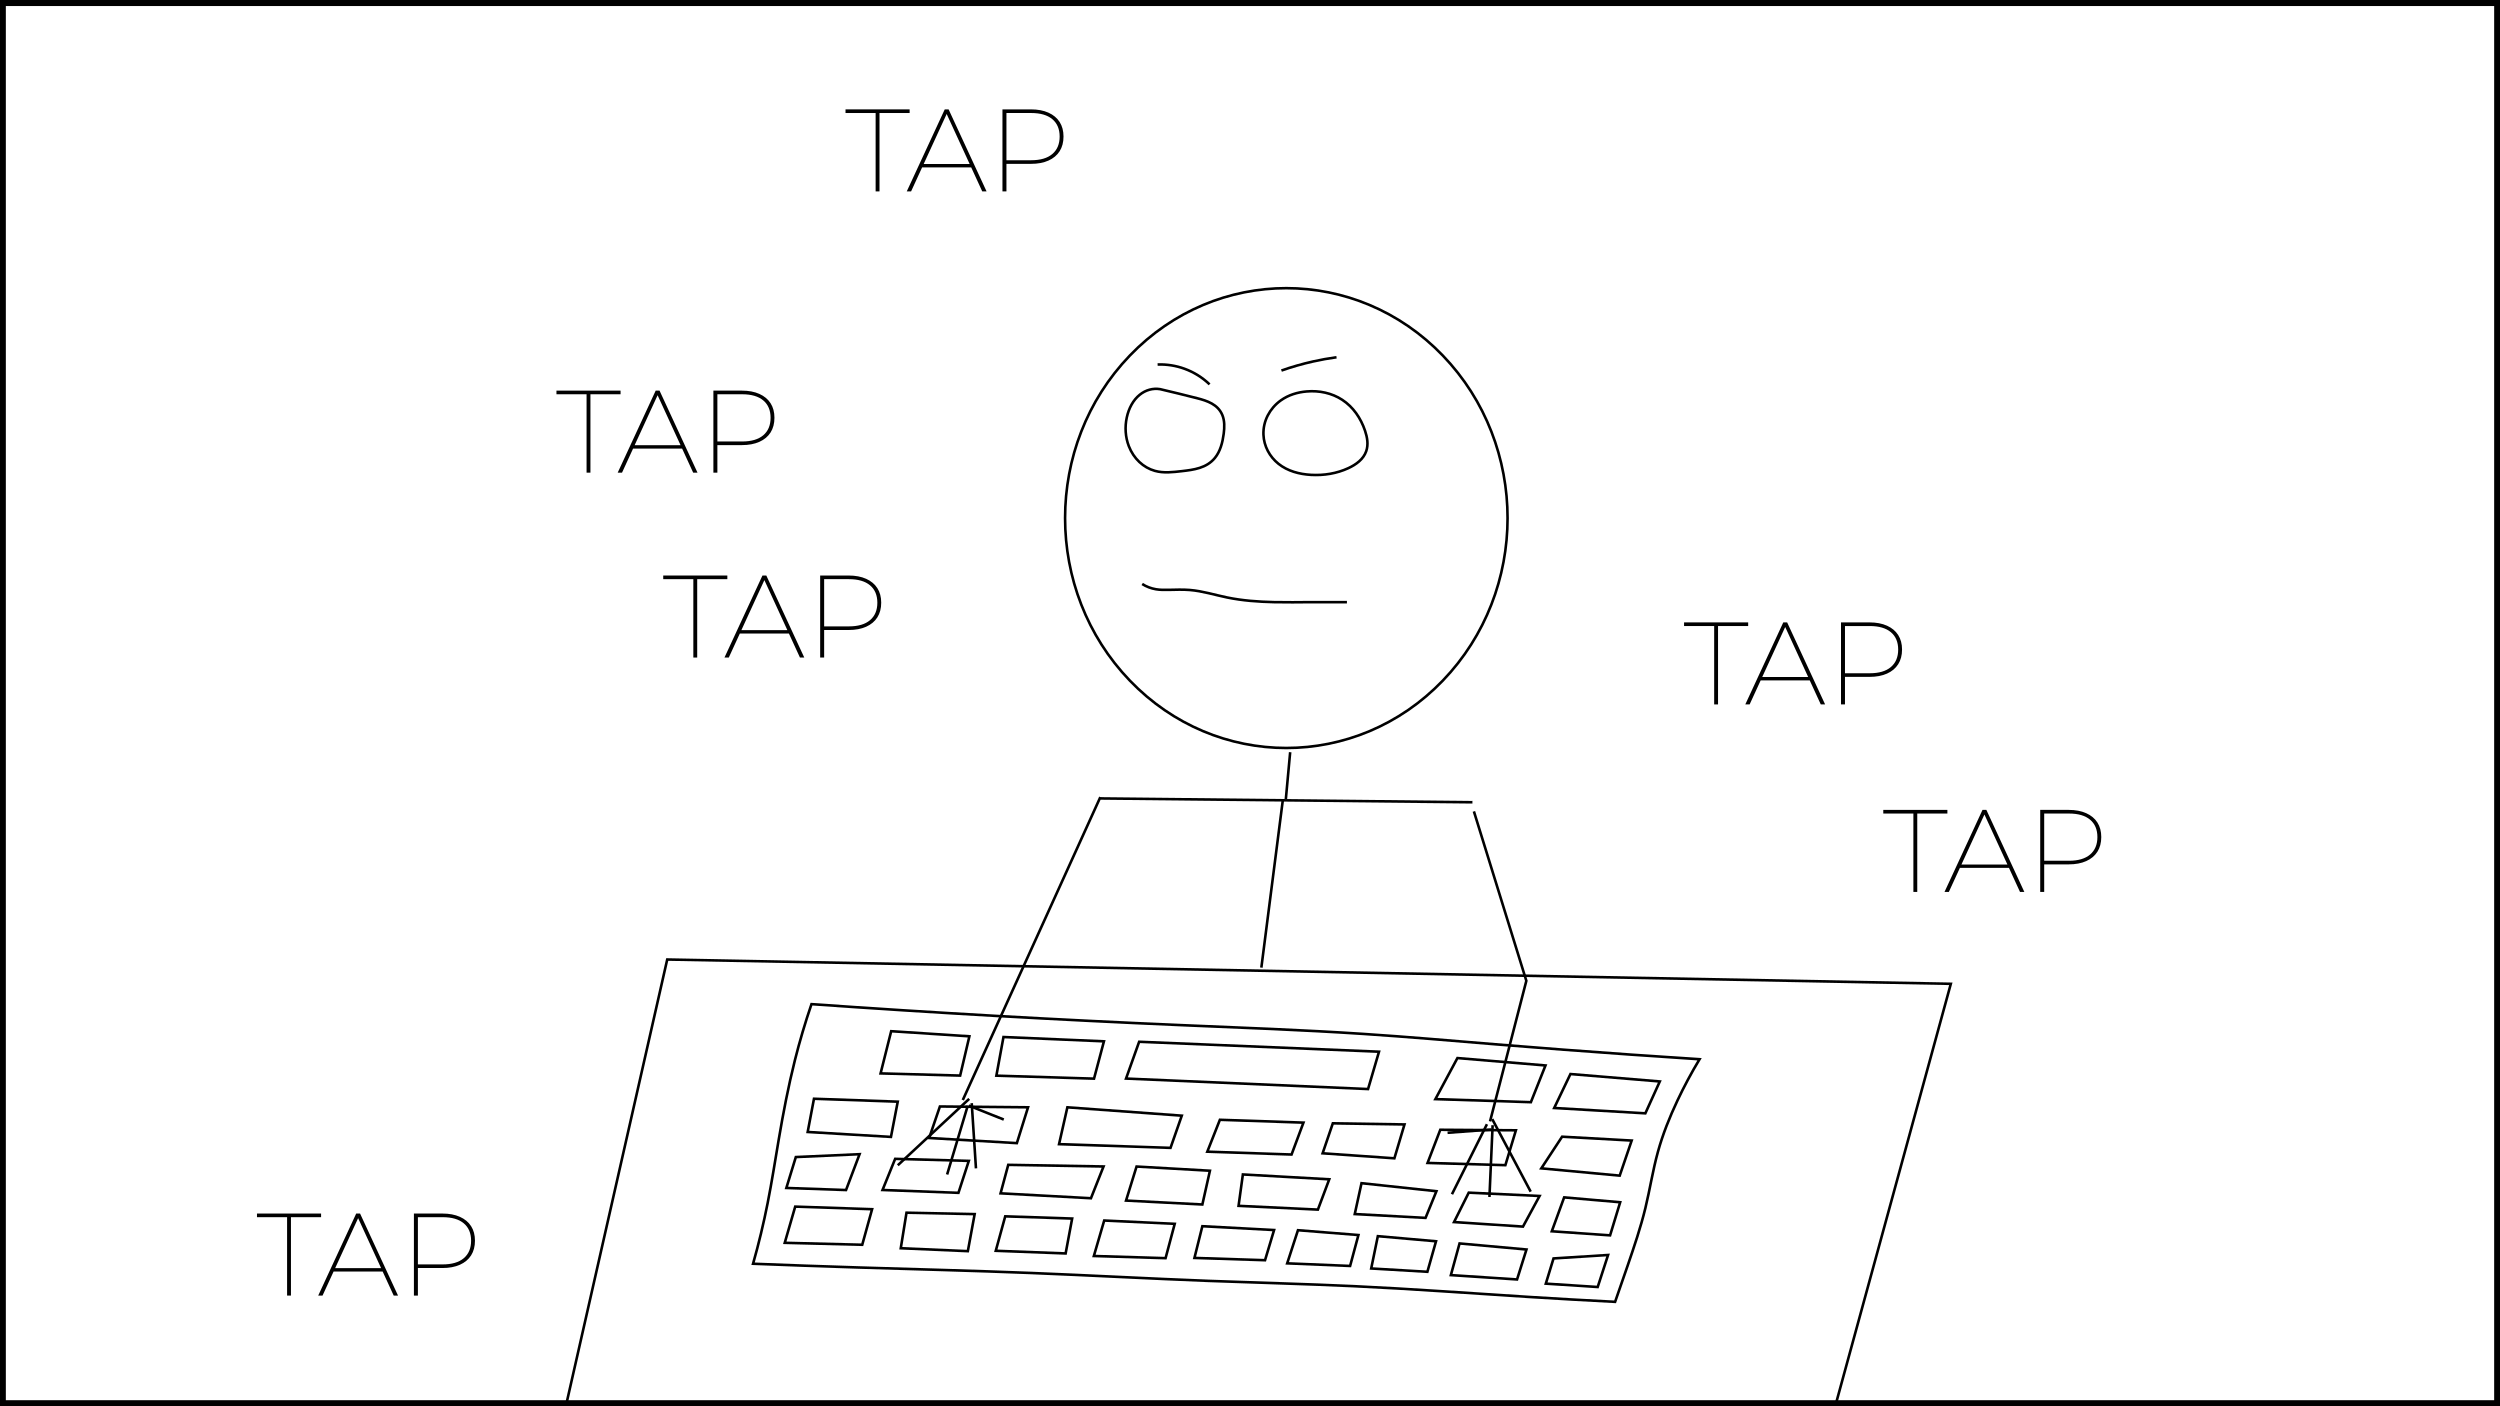 <?xml version="1.0" encoding="UTF-8"?>
<svg xmlns="http://www.w3.org/2000/svg" xmlns:xlink="http://www.w3.org/1999/xlink" width="1920" height="1080" viewBox="0 0 1920 1080">
<defs>
<g>
<g id="glyph-0-0">
<path d="M 23.484 0 L 23.484 -60.203 L 0.359 -60.203 L 0.359 -63 L 49.594 -63 L 49.594 -60.203 L 26.453 -60.203 L 26.453 0 Z M 23.484 0 "/>
</g>
<g id="glyph-0-1">
<path d="M 0.625 0 L 29.797 -63 L 32.766 -63 L 61.922 0 L 58.594 0 L 30.594 -60.938 L 31.953 -60.938 L 3.953 0 Z M 10.703 -18.453 L 11.875 -21.062 L 50.406 -21.062 L 51.562 -18.453 Z M 10.703 -18.453 "/>
</g>
<g id="glyph-0-2">
<path d="M 11.516 0 L 11.516 -63 L 33.391 -63 C 38.609 -63 43.094 -62.156 46.844 -60.469 C 50.594 -58.789 53.457 -56.406 55.438 -53.312 C 57.414 -50.227 58.406 -46.5 58.406 -42.125 C 58.406 -37.738 57.414 -33.984 55.438 -30.859 C 53.457 -27.742 50.594 -25.348 46.844 -23.672 C 43.094 -21.992 38.609 -21.156 33.391 -21.156 L 13.234 -21.156 L 14.578 -22.594 L 14.578 0 Z M 14.578 -22.594 L 13.234 -23.938 L 33.562 -23.938 C 40.645 -23.938 46.062 -25.523 49.812 -28.703 C 53.562 -31.891 55.438 -36.363 55.438 -42.125 C 55.438 -47.883 53.562 -52.336 49.812 -55.484 C 46.062 -58.629 40.645 -60.203 33.562 -60.203 L 13.234 -60.203 L 14.578 -61.656 Z M 14.578 -22.594 "/>
</g>
</g>
<clipPath id="clip-0">
<path clip-rule="nonzero" d="M 575 767 L 1309 767 L 1309 1004 L 575 1004 Z M 575 767 "/>
</clipPath>
<clipPath id="clip-1">
<path clip-rule="nonzero" d="M 1301.238 1003.965 L 575.516 978.621 L 582.879 767.742 L 1308.602 793.086 Z M 1301.238 1003.965 "/>
</clipPath>
<clipPath id="clip-2">
<path clip-rule="nonzero" d="M 1184 959 L 1238 959 L 1238 991 L 1184 991 Z M 1184 959 "/>
</clipPath>
<clipPath id="clip-3">
<path clip-rule="nonzero" d="M 1236.426 990.777 L 1184.758 988.977 L 1185.77 959.969 L 1237.438 961.77 Z M 1236.426 990.777 "/>
</clipPath>
<clipPath id="clip-4">
<path clip-rule="nonzero" d="M 1111 952 L 1175 952 L 1175 985 L 1111 985 Z M 1111 952 "/>
</clipPath>
<clipPath id="clip-5">
<path clip-rule="nonzero" d="M 1173.738 984.953 L 1111.859 982.793 L 1112.914 952.637 L 1174.793 954.797 Z M 1173.738 984.953 "/>
</clipPath>
<clipPath id="clip-6">
<path clip-rule="nonzero" d="M 1050 947 L 1106 947 L 1106 980 L 1050 980 Z M 1050 947 "/>
</clipPath>
<clipPath id="clip-7">
<path clip-rule="nonzero" d="M 1104.223 979.035 L 1050.781 977.168 L 1051.828 947.109 L 1105.273 948.973 Z M 1104.223 979.035 "/>
</clipPath>
<clipPath id="clip-8">
<path clip-rule="nonzero" d="M 986 942 L 1046 942 L 1046 975 L 986 975 Z M 986 942 "/>
</clipPath>
<clipPath id="clip-9">
<path clip-rule="nonzero" d="M 1044.609 974.535 L 986.141 972.492 L 987.188 942.426 L 1045.656 944.469 Z M 1044.609 974.535 "/>
</clipPath>
<clipPath id="clip-10">
<path clip-rule="nonzero" d="M 915 939 L 981 939 L 981 971 L 915 971 Z M 915 939 "/>
</clipPath>
<clipPath id="clip-11">
<path clip-rule="nonzero" d="M 979.895 970.285 L 915.004 968.02 L 916 939.453 L 980.891 941.719 Z M 979.895 970.285 "/>
</clipPath>
<clipPath id="clip-12">
<path clip-rule="nonzero" d="M 837 935 L 905 935 L 905 969 L 837 969 Z M 837 935 "/>
</clipPath>
<clipPath id="clip-13">
<path clip-rule="nonzero" d="M 903.426 968.832 L 837.691 966.539 L 838.793 935.023 L 904.527 937.32 Z M 903.426 968.832 "/>
</clipPath>
<clipPath id="clip-14">
<path clip-rule="nonzero" d="M 762 931 L 826 931 L 826 965 L 762 965 Z M 762 931 "/>
</clipPath>
<clipPath id="clip-15">
<path clip-rule="nonzero" d="M 824.555 964.867 L 762.387 962.695 L 763.465 931.738 L 825.637 933.906 Z M 824.555 964.867 "/>
</clipPath>
<clipPath id="clip-16">
<path clip-rule="nonzero" d="M 689 928 L 751 928 L 751 964 L 689 964 Z M 689 928 "/>
</clipPath>
<clipPath id="clip-17">
<path clip-rule="nonzero" d="M 749.625 963.117 L 689.547 961.02 L 690.688 928.387 L 750.762 930.484 Z M 749.625 963.117 "/>
</clipPath>
<clipPath id="clip-18">
<path clip-rule="nonzero" d="M 600 924 L 673 924 L 673 959 L 600 959 Z M 600 924 "/>
</clipPath>
<clipPath id="clip-19">
<path clip-rule="nonzero" d="M 670.973 958.887 L 600.301 956.418 L 601.422 924.27 L 672.098 926.738 Z M 670.973 958.887 "/>
</clipPath>
<clipPath id="clip-20">
<path clip-rule="nonzero" d="M 1189 917 L 1247 917 L 1247 952 L 1189 952 Z M 1189 917 "/>
</clipPath>
<clipPath id="clip-21">
<path clip-rule="nonzero" d="M 1245.609 951.094 L 1189.27 949.125 L 1190.387 917.176 L 1246.723 919.145 Z M 1245.609 951.094 "/>
</clipPath>
<clipPath id="clip-22">
<path clip-rule="nonzero" d="M 1114 913 L 1186 913 L 1186 945 L 1114 945 Z M 1114 913 "/>
</clipPath>
<clipPath id="clip-23">
<path clip-rule="nonzero" d="M 1184.098 944.551 L 1114.004 942.105 L 1115.004 913.488 L 1185.098 915.938 Z M 1184.098 944.551 "/>
</clipPath>
<clipPath id="clip-24">
<path clip-rule="nonzero" d="M 1038 906 L 1106 906 L 1106 938 L 1038 938 Z M 1038 906 "/>
</clipPath>
<clipPath id="clip-25">
<path clip-rule="nonzero" d="M 1104.762 937.699 L 1038.125 935.371 L 1039.137 906.395 L 1105.773 908.723 Z M 1104.762 937.699 "/>
</clipPath>
<clipPath id="clip-26">
<path clip-rule="nonzero" d="M 948 899 L 1024 899 L 1024 932 L 948 932 Z M 948 899 "/>
</clipPath>
<clipPath id="clip-27">
<path clip-rule="nonzero" d="M 1022.352 931.344 L 948.98 928.785 L 949.996 899.801 L 1023.363 902.363 Z M 1022.352 931.344 "/>
</clipPath>
<clipPath id="clip-28">
<path clip-rule="nonzero" d="M 862 893 L 932 893 L 932 928 L 862 928 Z M 862 893 "/>
</clipPath>
<clipPath id="clip-29">
<path clip-rule="nonzero" d="M 930.438 927.312 L 862.371 924.938 L 863.465 893.551 L 931.535 895.93 Z M 930.438 927.312 "/>
</clipPath>
<clipPath id="clip-30">
<path clip-rule="nonzero" d="M 766 891 L 851 891 L 851 923 L 766 923 Z M 766 891 "/>
</clipPath>
<clipPath id="clip-31">
<path clip-rule="nonzero" d="M 849.012 922.656 L 766.039 919.758 L 767.043 891.008 L 850.016 893.906 Z M 849.012 922.656 "/>
</clipPath>
<clipPath id="clip-32">
<path clip-rule="nonzero" d="M 675 887 L 747 887 L 747 919 L 675 919 Z M 675 887 "/>
</clipPath>
<clipPath id="clip-33">
<path clip-rule="nonzero" d="M 745.438 918.434 L 675.25 915.984 L 676.254 887.172 L 746.441 889.621 Z M 745.438 918.434 "/>
</clipPath>
<clipPath id="clip-34">
<path clip-rule="nonzero" d="M 601 882 L 663 882 L 663 917 L 601 917 Z M 601 882 "/>
</clipPath>
<clipPath id="clip-35">
<path clip-rule="nonzero" d="M 661.535 916.371 L 601.523 914.277 L 602.641 882.27 L 662.652 884.367 Z M 661.535 916.371 "/>
</clipPath>
<clipPath id="clip-36">
<path clip-rule="nonzero" d="M 862 797 L 1062 797 L 1062 839 L 862 839 Z M 862 797 "/>
</clipPath>
<clipPath id="clip-37">
<path clip-rule="nonzero" d="M 1060.277 838.738 L 862.234 831.82 L 863.43 797.684 L 1061.469 804.602 Z M 1060.277 838.738 "/>
</clipPath>
<clipPath id="clip-38">
<path clip-rule="nonzero" d="M 1180 870 L 1256 870 L 1256 906 L 1180 906 Z M 1180 870 "/>
</clipPath>
<clipPath id="clip-39">
<path clip-rule="nonzero" d="M 1254.434 905.312 L 1180.781 902.742 L 1181.914 870.344 L 1255.566 872.918 Z M 1254.434 905.312 "/>
</clipPath>
<clipPath id="clip-40">
<path clip-rule="nonzero" d="M 1093 863 L 1167 863 L 1167 898 L 1093 898 Z M 1093 863 "/>
</clipPath>
<clipPath id="clip-41">
<path clip-rule="nonzero" d="M 1165.488 897.566 L 1093.867 895.062 L 1094.965 863.598 L 1166.586 866.098 Z M 1165.488 897.566 "/>
</clipPath>
<clipPath id="clip-42">
<path clip-rule="nonzero" d="M 1013 859 L 1082 859 L 1082 892 L 1013 892 Z M 1013 859 "/>
</clipPath>
<clipPath id="clip-43">
<path clip-rule="nonzero" d="M 1079.953 891.926 L 1013.273 889.598 L 1014.336 859.285 L 1081.012 861.613 Z M 1079.953 891.926 "/>
</clipPath>
<clipPath id="clip-44">
<path clip-rule="nonzero" d="M 924 857 L 1004 857 L 1004 890 L 924 890 Z M 924 857 "/>
</clipPath>
<clipPath id="clip-45">
<path clip-rule="nonzero" d="M 1002.496 889.125 L 924.699 886.41 L 925.707 857.531 L 1003.504 860.25 Z M 1002.496 889.125 "/>
</clipPath>
<clipPath id="clip-46">
<path clip-rule="nonzero" d="M 811 848 L 911 848 L 911 885 L 811 885 Z M 811 848 "/>
</clipPath>
<clipPath id="clip-47">
<path clip-rule="nonzero" d="M 909 884.07 L 811.031 880.648 L 812.168 848.125 L 910.137 851.543 Z M 909 884.07 "/>
</clipPath>
<clipPath id="clip-48">
<path clip-rule="nonzero" d="M 711 845 L 792 845 L 792 881 L 711 881 Z M 711 845 "/>
</clipPath>
<clipPath id="clip-49">
<path clip-rule="nonzero" d="M 790.82 880.289 L 711.102 877.508 L 712.215 845.656 L 791.93 848.438 Z M 790.82 880.289 "/>
</clipPath>
<clipPath id="clip-50">
<path clip-rule="nonzero" d="M 617 841 L 692 841 L 692 876 L 617 876 Z M 617 841 "/>
</clipPath>
<clipPath id="clip-51">
<path clip-rule="nonzero" d="M 690.613 875.391 L 617.984 872.855 L 619.074 841.613 L 691.703 844.152 Z M 690.613 875.391 "/>
</clipPath>
<clipPath id="clip-52">
<path clip-rule="nonzero" d="M 762 794 L 851 794 L 851 832 L 762 832 Z M 762 794 "/>
</clipPath>
<clipPath id="clip-53">
<path clip-rule="nonzero" d="M 848.98 831.043 L 762.953 828.039 L 764.137 794.191 L 850.16 797.195 Z M 848.98 831.043 "/>
</clipPath>
<clipPath id="clip-54">
<path clip-rule="nonzero" d="M 673 789 L 747 789 L 747 829 L 673 829 Z M 673 789 "/>
</clipPath>
<clipPath id="clip-55">
<path clip-rule="nonzero" d="M 745.551 828.809 L 673.953 826.309 L 675.234 789.609 L 746.832 792.109 Z M 745.551 828.809 "/>
</clipPath>
<clipPath id="clip-56">
<path clip-rule="nonzero" d="M 1190 822 L 1278 822 L 1278 858 L 1190 858 Z M 1190 822 "/>
</clipPath>
<clipPath id="clip-57">
<path clip-rule="nonzero" d="M 1276.25 857.492 L 1190.949 854.512 L 1192.07 822.332 L 1277.375 825.312 Z M 1276.25 857.492 "/>
</clipPath>
<clipPath id="clip-58">
<path clip-rule="nonzero" d="M 1099 809 L 1190 809 L 1190 850 L 1099 850 Z M 1099 809 "/>
</clipPath>
<clipPath id="clip-59">
<path clip-rule="nonzero" d="M 1188.25 849.141 L 1099.668 846.047 L 1100.93 809.914 L 1189.512 813.008 Z M 1188.25 849.141 "/>
</clipPath>
<clipPath id="clip-60">
<path clip-rule="nonzero" d="M 737.52 610.766 L 846.98 610.766 L 846.98 846.234 L 737.52 846.234 Z M 737.52 610.766 "/>
</clipPath>
<clipPath id="clip-61">
<path clip-rule="nonzero" d="M 687.828 842.191 L 746.008 842.191 L 746.008 896.652 L 687.828 896.652 Z M 687.828 842.191 "/>
</clipPath>
<clipPath id="clip-62">
<path clip-rule="nonzero" d="M 725.434 847.98 L 745.16 847.98 L 745.16 903.293 L 725.434 903.293 Z M 725.434 847.98 "/>
</clipPath>
<clipPath id="clip-63">
<path clip-rule="nonzero" d="M 744.285 846.172 L 751.539 846.172 L 751.539 898.371 L 744.285 898.371 Z M 744.285 846.172 "/>
</clipPath>
<clipPath id="clip-64">
<path clip-rule="nonzero" d="M 742.613 847.164 L 772.266 847.164 L 772.266 861.758 L 742.613 861.758 Z M 742.613 847.164 "/>
</clipPath>
</defs>
<rect x="-192" y="-108" width="2304" height="1296" fill="rgb(100%, 100%, 100%)" fill-opacity="1"/>
<path fill="none" stroke-width="5" stroke-linecap="butt" stroke-linejoin="miter" stroke="rgb(0%, 0%, 0%)" stroke-opacity="1" stroke-miterlimit="4" d="M 0.001 0.001 L 1916.033 0.001 L 1916.033 1075.719 L 0.001 1075.719 Z M 0.001 0.001 " transform="matrix(1, 0, 0, 1, 1.983, 2.14)"/>
<g clip-path="url(#clip-0)">
<g clip-path="url(#clip-1)">
<path fill="none" stroke-width="2" stroke-linecap="butt" stroke-linejoin="miter" stroke="rgb(0%, 0%, 0%)" stroke-opacity="1" stroke-miterlimit="4" d="M 0.001 188.538 C 5.858 177.952 11.12 167.242 15.773 156.429 C 21.456 143.218 26.231 129.856 29.457 116.349 C 32.908 101.915 34.581 87.371 37.558 72.875 C 40.638 57.888 45.125 42.995 49.641 28.153 C 52.505 18.723 55.374 9.332 58.301 0.002 C 80.381 0.352 102.45 0.836 124.52 1.445 C 169.4 2.688 214.278 4.467 259.184 5.006 C 296.386 5.45 333.605 5.041 370.827 5.16 C 416.516 5.304 462.186 6.242 507.862 6.457 C 551.947 6.664 596.032 6.196 640.119 6.032 C 667.152 5.928 694.188 5.942 721.221 6.069 C 717.377 21.681 714.195 37.345 711.658 53.017 C 709.006 69.397 707.053 85.776 704.851 102.187 C 702.098 122.647 698.94 143.137 694.556 163.552 C 691.44 178.08 687.705 192.559 683.354 206.97 C 588.604 203.595 493.845 201.537 399.051 200.802 C 352.307 200.441 305.546 200.397 258.858 198.955 C 224.836 197.908 190.878 196.111 156.907 194.519 C 122.141 192.887 87.375 191.467 52.55 190.24 C 35.056 189.62 17.545 189.051 0.001 188.538 Z M 0.001 188.538 " transform="matrix(-0.999, -0.035, 0.035, -0.999, 1298.64, 1001.86)"/>
</g>
</g>
<g clip-path="url(#clip-2)">
<g clip-path="url(#clip-3)">
<path fill="none" stroke-width="2" stroke-linecap="butt" stroke-linejoin="miter" stroke="rgb(0%, 0%, 0%)" stroke-opacity="1" stroke-miterlimit="4" d="M -0.001 24.866 L 7.112 0.001 L 47.037 1.198 L 41.791 20.76 Z M -0.001 24.866 " transform="matrix(-0.999, -0.035, 0.035, -0.999, 1234.131, 988.675)"/>
</g>
</g>
<g clip-path="url(#clip-4)">
<g clip-path="url(#clip-5)">
<path fill="none" stroke-width="2" stroke-linecap="butt" stroke-linejoin="miter" stroke="rgb(0%, 0%, 0%)" stroke-opacity="1" stroke-miterlimit="4" d="M -0.001 23.251 L 6.43 0 L 57.367 1.556 L 51.544 26.106 Z M -0.001 23.251 " transform="matrix(-0.999, -0.035, 0.035, -0.999, 1171.516, 982.85)"/>
</g>
</g>
<g clip-path="url(#clip-6)">
<g clip-path="url(#clip-7)">
<path fill="none" stroke-width="2" stroke-linecap="butt" stroke-linejoin="miter" stroke="rgb(0%, 0%, 0%)" stroke-opacity="1" stroke-miterlimit="4" d="M -0.001 23.656 L 5.814 0.001 L 49.037 1.033 L 44.816 26.015 Z M -0.001 23.656 " transform="matrix(-0.999, -0.035, 0.035, -0.999, 1102.037, 976.939)"/>
</g>
</g>
<g clip-path="url(#clip-8)">
<g clip-path="url(#clip-9)">
<path fill="none" stroke-width="2" stroke-linecap="butt" stroke-linejoin="miter" stroke="rgb(0%, 0%, 0%)" stroke-opacity="1" stroke-miterlimit="4" d="M 0.001 23.967 L 5.562 0.001 L 53.935 0.317 L 46.559 26.043 Z M 0.001 23.967 " transform="matrix(-0.999, -0.035, 0.035, -0.999, 1042.434, 972.453)"/>
</g>
</g>
<g clip-path="url(#clip-10)">
<g clip-path="url(#clip-11)">
<path fill="none" stroke-width="2" stroke-linecap="butt" stroke-linejoin="miter" stroke="rgb(0%, 0%, 0%)" stroke-opacity="1" stroke-miterlimit="4" d="M 0.001 23.562 L 6.14 0.146 L 60.403 -0.001 L 55.183 24.567 Z M 0.001 23.562 " transform="matrix(-0.999, -0.035, 0.035, -0.999, 977.674, 968.204)"/>
</g>
</g>
<g clip-path="url(#clip-12)">
<g clip-path="url(#clip-13)">
<path fill="none" stroke-width="2" stroke-linecap="butt" stroke-linejoin="miter" stroke="rgb(0%, 0%, 0%)" stroke-opacity="1" stroke-miterlimit="4" d="M 0 26.875 L 6.106 0.267 L 61.232 -0.001 L 54.235 27.518 Z M 0 26.875 " transform="matrix(-0.999, -0.035, 0.035, -0.999, 901.246, 966.749)"/>
</g>
</g>
<g clip-path="url(#clip-14)">
<g clip-path="url(#clip-15)">
<path fill="none" stroke-width="2" stroke-linecap="butt" stroke-linejoin="miter" stroke="rgb(0%, 0%, 0%)" stroke-opacity="1" stroke-miterlimit="4" d="M 0 26.971 L 4.065 -0 L 57.783 0.164 L 51.446 26.859 Z M 0 26.971 " transform="matrix(-0.999, -0.035, 0.035, -0.999, 822.465, 962.79)"/>
</g>
</g>
<g clip-path="url(#clip-16)">
<g clip-path="url(#clip-17)">
<path fill="none" stroke-width="2" stroke-linecap="butt" stroke-linejoin="miter" stroke="rgb(0%, 0%, 0%)" stroke-opacity="1" stroke-miterlimit="4" d="M 0.001 28.626 L 4.236 0 L 55.817 0.431 L 52.371 27.876 Z M 0.001 28.626 " transform="matrix(-0.999, -0.035, 0.035, -0.999, 747.534, 961.035)"/>
</g>
</g>
<g clip-path="url(#clip-18)">
<g clip-path="url(#clip-19)">
<path fill="none" stroke-width="2" stroke-linecap="butt" stroke-linejoin="miter" stroke="rgb(0%, 0%, 0%)" stroke-opacity="1" stroke-miterlimit="4" d="M 0.001 28.154 L 6.61 0.582 L 66.165 -0 L 59.097 28.072 Z M 0.001 28.154 " transform="matrix(-0.999, -0.035, 0.035, -0.999, 668.777, 956.797)"/>
</g>
</g>
<g clip-path="url(#clip-20)">
<g clip-path="url(#clip-21)">
<path fill="none" stroke-width="2" stroke-linecap="butt" stroke-linejoin="miter" stroke="rgb(0%, 0%, 0%)" stroke-opacity="1" stroke-miterlimit="4" d="M -0.001 25.684 L 6.857 -0.001 L 51.724 1.559 L 43.154 27.906 Z M -0.001 25.684 " transform="matrix(-0.999, -0.035, 0.035, -0.999, 1243.396, 948.988)"/>
</g>
</g>
<g clip-path="url(#clip-22)">
<g clip-path="url(#clip-23)">
<path fill="none" stroke-width="2" stroke-linecap="butt" stroke-linejoin="miter" stroke="rgb(0%, 0%, 0%)" stroke-opacity="1" stroke-miterlimit="4" d="M 0.002 23.953 L 11.931 -0.001 L 64.996 1.617 L 54.491 24.607 Z M 0.002 23.953 " transform="matrix(-0.999, -0.035, 0.035, -0.999, 1181.564, 942.443)"/>
</g>
</g>
<g clip-path="url(#clip-24)">
<g clip-path="url(#clip-25)">
<path fill="none" stroke-width="2" stroke-linecap="butt" stroke-linejoin="miter" stroke="rgb(0%, 0%, 0%)" stroke-opacity="1" stroke-miterlimit="4" d="M 0.001 20.756 L 7.629 0 L 62.085 1.03 L 57.729 24.919 Z M 0.001 20.756 " transform="matrix(-0.999, -0.035, 0.035, -0.999, 1102.437, 935.602)"/>
</g>
</g>
<g clip-path="url(#clip-26)">
<g clip-path="url(#clip-27)">
<path fill="none" stroke-width="2" stroke-linecap="butt" stroke-linejoin="miter" stroke="rgb(0%, 0%, 0%)" stroke-opacity="1" stroke-miterlimit="4" d="M 0.001 23.57 L 7.914 0.002 L 68.927 0.76 L 66.454 24.97 Z M 0.001 23.57 " transform="matrix(-0.999, -0.035, 0.035, -0.999, 1020.042, 929.255)"/>
</g>
</g>
<g clip-path="url(#clip-28)">
<g clip-path="url(#clip-29)">
<path fill="none" stroke-width="2" stroke-linecap="butt" stroke-linejoin="miter" stroke="rgb(0%, 0%, 0%)" stroke-opacity="1" stroke-miterlimit="4" d="M -0 26.122 L 4.9 0.002 L 63.61 0.961 L 56.445 27.372 Z M -0 26.122 " transform="matrix(-0.999, -0.035, 0.035, -0.999, 928.311, 925.224)"/>
</g>
</g>
<g clip-path="url(#clip-30)">
<g clip-path="url(#clip-31)">
<path fill="none" stroke-width="2" stroke-linecap="butt" stroke-linejoin="miter" stroke="rgb(0%, 0%, 0%)" stroke-opacity="1" stroke-miterlimit="4" d="M -0.001 24.73 L 8.817 0.001 L 78.344 1.341 L 73.221 23.42 Z M -0.001 24.73 " transform="matrix(-0.999, -0.035, 0.035, -0.999, 846.656, 920.559)"/>
</g>
</g>
<g clip-path="url(#clip-32)">
<g clip-path="url(#clip-33)">
<path fill="none" stroke-width="2" stroke-linecap="butt" stroke-linejoin="miter" stroke="rgb(0%, 0%, 0%)" stroke-opacity="1" stroke-miterlimit="4" d="M 0.001 24.816 L 7.101 -0.002 L 65.473 0.149 L 56.603 24.403 Z M 0.001 24.816 " transform="matrix(-0.999, -0.035, 0.035, -0.999, 743.178, 916.352)"/>
</g>
</g>
<g clip-path="url(#clip-34)">
<g clip-path="url(#clip-35)">
<path fill="none" stroke-width="2" stroke-linecap="butt" stroke-linejoin="miter" stroke="rgb(0%, 0%, 0%)" stroke-opacity="1" stroke-miterlimit="4" d="M -0.001 27.907 L 9.437 0.01 L 55.308 -0.001 L 48.864 23.981 Z M -0.001 27.907 " transform="matrix(-0.999, -0.035, 0.035, -0.999, 659.173, 914.289)"/>
</g>
</g>
<g clip-path="url(#clip-36)">
<g clip-path="url(#clip-37)">
<path fill="none" stroke-width="2" stroke-linecap="butt" stroke-linejoin="miter" stroke="rgb(0%, 0%, 0%)" stroke-opacity="1" stroke-miterlimit="4" d="M -0 28.975 L 7.411 -0 L 193.512 1.549 L 184.438 30.148 Z M -0 28.975 " transform="matrix(-0.999, -0.035, 0.035, -0.999, 1058.063, 836.653)"/>
</g>
</g>
<g clip-path="url(#clip-38)">
<g clip-path="url(#clip-39)">
<path fill="none" stroke-width="2" stroke-linecap="butt" stroke-linejoin="miter" stroke="rgb(0%, 0%, 0%)" stroke-opacity="1" stroke-miterlimit="4" d="M 8.243 -0.001 L -0.002 27.264 L 53.522 28.362 L 68.636 3.495 Z M 8.243 -0.001 " transform="matrix(-0.999, -0.035, 0.035, -0.999, 1252.168, 903.189)"/>
</g>
</g>
<g clip-path="url(#clip-40)">
<g clip-path="url(#clip-41)">
<path fill="none" stroke-width="2" stroke-linecap="butt" stroke-linejoin="miter" stroke="rgb(0%, 0%, 0%)" stroke-opacity="1" stroke-miterlimit="4" d="M -0.001 27.439 L 7.141 0.377 L 66.953 0 L 58.078 25.802 Z M -0.001 27.439 " transform="matrix(-0.999, -0.035, 0.035, -0.999, 1163.252, 895.477)"/>
</g>
</g>
<g clip-path="url(#clip-42)">
<g clip-path="url(#clip-43)">
<path fill="none" stroke-width="2" stroke-linecap="butt" stroke-linejoin="miter" stroke="rgb(0%, 0%, 0%)" stroke-opacity="1" stroke-miterlimit="4" d="M 0.001 26.276 L 6.842 -0.002 L 62.084 1.919 L 55.052 25.198 Z M 0.001 26.276 " transform="matrix(-0.999, -0.035, 0.035, -0.999, 1077.725, 889.819)"/>
</g>
</g>
<g clip-path="url(#clip-44)">
<g clip-path="url(#clip-45)">
<path fill="none" stroke-width="2" stroke-linecap="butt" stroke-linejoin="miter" stroke="rgb(0%, 0%, 0%)" stroke-opacity="1" stroke-miterlimit="4" d="M -0 24.889 L 8.279 0.078 L 73.039 0.001 L 64.236 24.819 Z M -0 24.889 " transform="matrix(-0.999, -0.035, 0.035, -0.999, 1000.178, 887.042)"/>
</g>
</g>
<g clip-path="url(#clip-46)">
<g clip-path="url(#clip-47)">
<path fill="none" stroke-width="2" stroke-linecap="butt" stroke-linejoin="miter" stroke="rgb(0%, 0%, 0%)" stroke-opacity="1" stroke-miterlimit="4" d="M 0.002 25.178 L 7.781 0.149 L 93.477 0.002 L 88.066 28.509 Z M 0.002 25.178 " transform="matrix(-0.999, -0.035, 0.035, -0.999, 906.728, 881.986)"/>
</g>
</g>
<g clip-path="url(#clip-48)">
<g clip-path="url(#clip-49)">
<path fill="none" stroke-width="2" stroke-linecap="butt" stroke-linejoin="miter" stroke="rgb(0%, 0%, 0%)" stroke-opacity="1" stroke-miterlimit="4" d="M 0.001 27.819 L 7.633 0.001 L 75.108 1.584 L 67.7 26.076 Z M 0.001 27.819 " transform="matrix(-0.999, -0.035, 0.035, -0.999, 788.569, 878.193)"/>
</g>
</g>
<g clip-path="url(#clip-50)">
<g clip-path="url(#clip-51)">
<path fill="none" stroke-width="2" stroke-linecap="butt" stroke-linejoin="miter" stroke="rgb(0%, 0%, 0%)" stroke-opacity="1" stroke-miterlimit="4" d="M 0 27.239 L 4.263 -0 L 68.341 1.549 L 64.399 27.226 Z M 0 27.239 " transform="matrix(-0.999, -0.035, 0.035, -0.999, 688.515, 873.297)"/>
</g>
</g>
<g clip-path="url(#clip-52)">
<g clip-path="url(#clip-53)">
<path fill="none" stroke-width="2" stroke-linecap="butt" stroke-linejoin="miter" stroke="rgb(0%, 0%, 0%)" stroke-opacity="1" stroke-miterlimit="4" d="M -0.001 29.249 L 6.611 0.329 L 81.665 -0.002 L 77.247 29.858 Z M -0.001 29.249 " transform="matrix(-0.999, -0.035, 0.035, -0.999, 846.799, 828.962)"/>
</g>
</g>
<g clip-path="url(#clip-54)">
<g clip-path="url(#clip-55)">
<path fill="none" stroke-width="2" stroke-linecap="butt" stroke-linejoin="miter" stroke="rgb(0%, 0%, 0%)" stroke-opacity="1" stroke-miterlimit="4" d="M -0 30.859 L 6.036 0.462 L 67.19 -0 L 60.19 32.686 Z M -0 30.859 " transform="matrix(-0.999, -0.035, 0.035, -0.999, 743.411, 826.723)"/>
</g>
</g>
<g clip-path="url(#clip-56)">
<g clip-path="url(#clip-57)">
<path fill="none" stroke-width="2" stroke-linecap="butt" stroke-linejoin="miter" stroke="rgb(0%, 0%, 0%)" stroke-opacity="1" stroke-miterlimit="4" d="M 10.238 -0.002 L 0.002 24.851 L 68.815 28.151 L 80.377 1.641 Z M 10.238 -0.002 " transform="matrix(-0.999, -0.035, 0.035, -0.999, 1273.857, 855.391)"/>
</g>
</g>
<g clip-path="url(#clip-58)">
<g clip-path="url(#clip-59)">
<path fill="none" stroke-width="2" stroke-linecap="butt" stroke-linejoin="miter" stroke="rgb(0%, 0%, 0%)" stroke-opacity="1" stroke-miterlimit="4" d="M 0.002 28.808 L 10.229 0.214 L 83.633 0 L 67.811 32.119 Z M 0.002 28.808 " transform="matrix(-0.999, -0.035, 0.035, -0.999, 1185.926, 847.052)"/>
</g>
</g>
<path fill="none" stroke-width="2" stroke-linecap="butt" stroke-linejoin="miter" stroke="rgb(0%, 0%, 0%)" stroke-opacity="1" stroke-miterlimit="4" d="M -0.002 400.904 L 90.983 0.001 L 1076.787 18.665 L 969.686 410.052 " transform="matrix(1, 0, 0, 1, 421.443, 736.905)"/>
<path fill="none" stroke-width="2" stroke-linecap="butt" stroke-linejoin="miter" stroke="rgb(0%, 0%, 0%)" stroke-opacity="1" stroke-miterlimit="4" d="M -0.001 128.616 L 16.484 -0.001 " transform="matrix(1, 0, 0, 1, 968.719, 614.517)"/>
<path fill="none" stroke-width="2" stroke-linecap="butt" stroke-linejoin="miter" stroke="rgb(0%, 0%, 0%)" stroke-opacity="1" stroke-miterlimit="4" d="M 0.001 -0 L 285.837 2.949 " transform="matrix(1, 0, 0, 1, 844.976, 613.195)"/>
<path fill="none" stroke-width="2" stroke-linecap="butt" stroke-linejoin="miter" stroke="rgb(0%, 0%, 0%)" stroke-opacity="1" stroke-miterlimit="4" d="M 0 -0.001 L 40.277 130.116 L 12.399 238.057 " transform="matrix(1, 0, 0, 1, 1131.953, 623.158)"/>
<path fill="none" stroke-width="2" stroke-linecap="butt" stroke-linejoin="miter" stroke="rgb(0%, 0%, 0%)" stroke-opacity="1" stroke-miterlimit="4" d="M -0.001 -0.001 L 29.53 55.737 " transform="matrix(1, 0, 0, 1, 1146.036, 859.462)"/>
<path fill="none" stroke-width="2" stroke-linecap="butt" stroke-linejoin="miter" stroke="rgb(0%, 0%, 0%)" stroke-opacity="1" stroke-miterlimit="4" d="M 2.451 0.001 L 0.002 55.13 " transform="matrix(1, 0, 0, 1, 1143.889, 864.151)"/>
<path fill="none" stroke-width="2" stroke-linecap="butt" stroke-linejoin="miter" stroke="rgb(0%, 0%, 0%)" stroke-opacity="1" stroke-miterlimit="4" d="M 26.866 -0 L -0.001 53.769 " transform="matrix(1, 0, 0, 1, 1115.103, 863.395)"/>
<path fill="none" stroke-width="2" stroke-linecap="butt" stroke-linejoin="miter" stroke="rgb(0%, 0%, 0%)" stroke-opacity="1" stroke-miterlimit="4" d="M 33.43 -0.001 L 0.001 2.464 " transform="matrix(1, 0, 0, 1, 1111.726, 867.509)"/>
<path fill="none" stroke-width="2" stroke-linecap="butt" stroke-linejoin="miter" stroke="rgb(0%, 0%, 0%)" stroke-opacity="1" stroke-miterlimit="4" d="M 0.001 36.133 L 3.333 -0 " transform="matrix(1, 0, 0, 1, 987.515, 577.688)"/>
<path fill="none" stroke-width="2" stroke-linecap="butt" stroke-linejoin="miter" stroke="rgb(0%, 0%, 0%)" stroke-opacity="1" stroke-miterlimit="4" d="M 290.066 51.717 C 356.421 120.67 356.421 232.47 290.066 301.424 C 223.71 370.381 116.124 370.381 49.769 301.424 C -16.59 232.47 -16.59 120.67 49.769 51.717 C 116.124 -17.24 223.71 -17.24 290.066 51.717 Z M 290.066 51.717 " transform="matrix(1, 0, 0, 1, 817.977, 221.311)"/>
<path fill="none" stroke-width="2" stroke-linecap="butt" stroke-linejoin="miter" stroke="rgb(0%, 0%, 0%)" stroke-opacity="1" stroke-miterlimit="4" d="M -0.001 0 C 3.23 2.043 6.835 3.422 10.608 4.047 C 13.757 4.57 16.964 4.563 20.155 4.5 C 25.632 4.398 31.116 4.148 36.581 4.598 C 46.312 5.398 55.687 8.387 65.241 10.355 C 77.062 12.789 89.128 13.652 101.194 13.93 C 110.741 14.152 120.292 14.004 129.839 13.93 C 138.976 13.863 148.108 13.863 157.241 13.93 " transform="matrix(1, 0, 0, 1, 877.2, 448.512)"/>
<path fill="none" stroke-width="2" stroke-linecap="butt" stroke-linejoin="miter" stroke="rgb(0%, 0%, 0%)" stroke-opacity="1" stroke-miterlimit="4" d="M 26.529 0.262 C 21.013 -0.663 15.404 0.879 10.822 4.59 C 5.755 8.692 2.415 15.028 0.908 22.012 C -0.678 29.36 -0.198 37.129 2.478 44.032 C 6.201 53.649 13.661 60.528 22.458 62.997 C 29.232 64.899 36.251 64.02 43.173 63.231 C 52.396 62.18 62.165 60.926 68.568 53.11 C 72.665 48.114 74.478 41.321 75.357 34.481 C 75.982 29.614 76.134 24.54 74.29 20.106 C 70.876 11.911 62.669 9.2 54.966 7.227 C 45.505 4.809 36.025 2.485 26.529 0.262 Z M 26.529 0.262 " transform="matrix(1, 0, 0, 1, 864.456, 298.613)"/>
<path fill="none" stroke-width="2" stroke-linecap="butt" stroke-linejoin="miter" stroke="rgb(0%, 0%, 0%)" stroke-opacity="1" stroke-miterlimit="4" d="M 60.505 6.584 C 52.485 1.346 42.837 -0.623 33.29 0.167 C 26.149 0.756 19.165 2.889 13.333 7.061 C 4.802 13.163 -0.405 22.979 0.024 33.44 C 0.384 42.194 4.716 50.268 11.567 55.745 C 18.622 61.377 27.583 63.733 36.591 64.241 C 46.423 64.795 56.29 63.209 65.227 59.081 C 71.208 56.319 76.782 52.252 78.942 46.053 C 80.727 40.952 79.759 35.44 78.028 30.315 C 74.794 20.733 68.97 12.116 60.505 6.584 Z M 60.505 6.584 " transform="matrix(1, 0, 0, 1, 970.312, 300.459)"/>
<path fill="none" stroke-width="2" stroke-linecap="butt" stroke-linejoin="miter" stroke="rgb(0%, 0%, 0%)" stroke-opacity="1" stroke-miterlimit="4" d="M 0 0.001 C 7.067 -0.252 14.114 0.869 20.754 3.294 C 27.895 5.908 34.418 9.974 39.907 15.244 " transform="matrix(1, 0, 0, 1, 889.043, 279.944)"/>
<path fill="none" stroke-width="2" stroke-linecap="butt" stroke-linejoin="miter" stroke="rgb(0%, 0%, 0%)" stroke-opacity="1" stroke-miterlimit="4" d="M -0.001 10.202 C 7.897 7.424 16.007 5.104 24.272 3.252 C 30.218 1.92 36.233 0.834 42.304 -0.002 " transform="matrix(1, 0, 0, 1, 984.138, 274.369)"/>
<g fill="rgb(0%, 0%, 0%)" fill-opacity="1">
<use xlink:href="#glyph-0-0" x="509" y="505"/>
<use xlink:href="#glyph-0-1" x="555.764" y="505"/>
</g>
<g fill="rgb(0%, 0%, 0%)" fill-opacity="1">
<use xlink:href="#glyph-0-2" x="618.368" y="505"/>
</g>
<g fill="rgb(0%, 0%, 0%)" fill-opacity="1">
<use xlink:href="#glyph-0-0" x="649" y="147"/>
<use xlink:href="#glyph-0-1" x="695.764" y="147"/>
</g>
<g fill="rgb(0%, 0%, 0%)" fill-opacity="1">
<use xlink:href="#glyph-0-2" x="758.368" y="147"/>
</g>
<g fill="rgb(0%, 0%, 0%)" fill-opacity="1">
<use xlink:href="#glyph-0-0" x="427" y="363"/>
<use xlink:href="#glyph-0-1" x="473.764" y="363"/>
</g>
<g fill="rgb(0%, 0%, 0%)" fill-opacity="1">
<use xlink:href="#glyph-0-2" x="536.368" y="363"/>
</g>
<g fill="rgb(0%, 0%, 0%)" fill-opacity="1">
<use xlink:href="#glyph-0-0" x="197" y="995"/>
<use xlink:href="#glyph-0-1" x="243.764" y="995"/>
</g>
<g fill="rgb(0%, 0%, 0%)" fill-opacity="1">
<use xlink:href="#glyph-0-2" x="306.368" y="995"/>
</g>
<g fill="rgb(0%, 0%, 0%)" fill-opacity="1">
<use xlink:href="#glyph-0-0" x="1293" y="541"/>
<use xlink:href="#glyph-0-1" x="1339.764" y="541"/>
</g>
<g fill="rgb(0%, 0%, 0%)" fill-opacity="1">
<use xlink:href="#glyph-0-2" x="1402.368" y="541"/>
</g>
<g fill="rgb(0%, 0%, 0%)" fill-opacity="1">
<use xlink:href="#glyph-0-0" x="1446" y="685"/>
<use xlink:href="#glyph-0-1" x="1492.764" y="685"/>
</g>
<g fill="rgb(0%, 0%, 0%)" fill-opacity="1">
<use xlink:href="#glyph-0-2" x="1555.368" y="685"/>
</g>
<g clip-path="url(#clip-60)">
<path fill="none" stroke-width="2" stroke-linecap="butt" stroke-linejoin="miter" stroke="rgb(0%, 0%, 0%)" stroke-opacity="1" stroke-miterlimit="4" d="M 105.64 0 L -0.001 232.645 " transform="matrix(1, 0, 0, 1, 739.43, 612.179)"/>
</g>
<g clip-path="url(#clip-61)">
<path fill="none" stroke-width="2" stroke-linecap="butt" stroke-linejoin="miter" stroke="rgb(0%, 0%, 0%)" stroke-opacity="1" stroke-miterlimit="4" d="M -0.001 50.994 L 54.819 0.002 " transform="matrix(1, 0, 0, 1, 689.509, 843.924)"/>
</g>
<g clip-path="url(#clip-62)">
<path fill="none" stroke-width="2" stroke-linecap="butt" stroke-linejoin="miter" stroke="rgb(0%, 0%, 0%)" stroke-opacity="1" stroke-miterlimit="4" d="M -0.002 52.742 L 15.811 -0 " transform="matrix(1, 0, 0, 1, 727.392, 849.266)"/>
</g>
<g clip-path="url(#clip-63)">
<path fill="none" stroke-width="2" stroke-linecap="butt" stroke-linejoin="miter" stroke="rgb(0%, 0%, 0%)" stroke-opacity="1" stroke-miterlimit="4" d="M 3.257 50.068 L -0.001 0.002 " transform="matrix(1, 0, 0, 1, 746.282, 847.236)"/>
</g>
<g clip-path="url(#clip-64)">
<path fill="none" stroke-width="2" stroke-linecap="butt" stroke-linejoin="miter" stroke="rgb(0%, 0%, 0%)" stroke-opacity="1" stroke-miterlimit="4" d="M 0 -0 L 26.91 10.734 " transform="matrix(1, 0, 0, 1, 743.984, 849.094)"/>
</g>
</svg>
